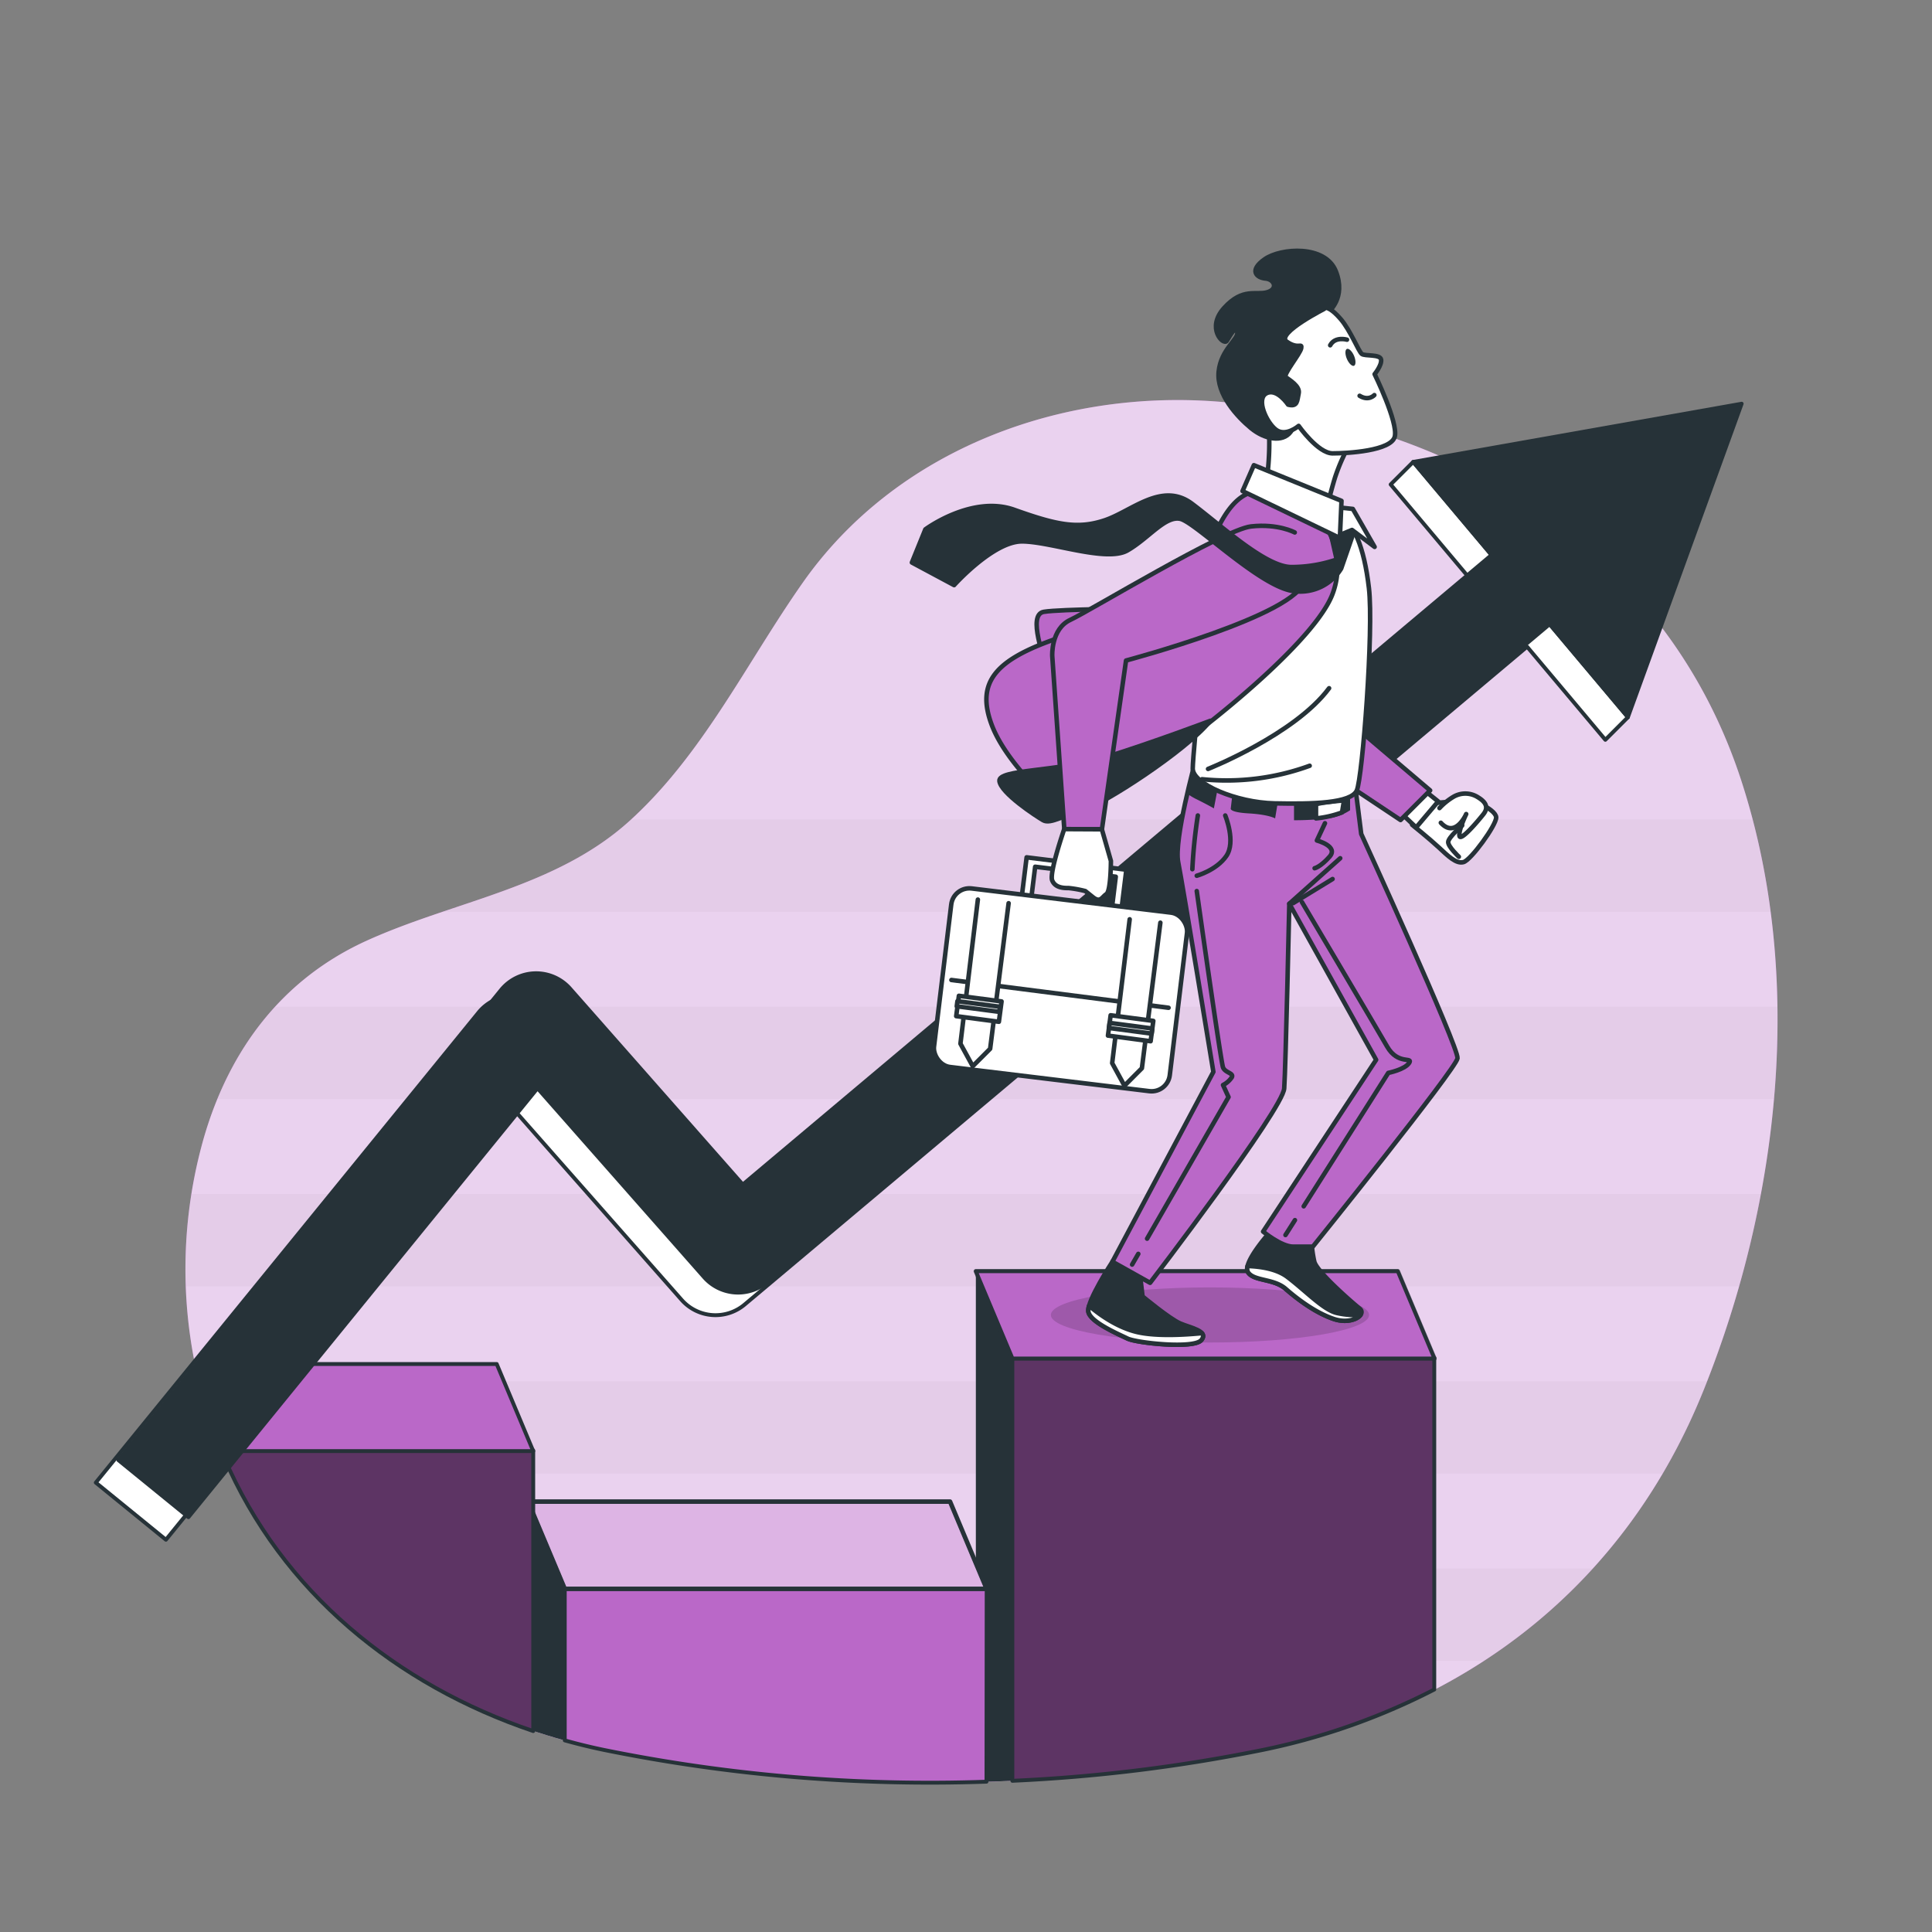 <svg xmlns="http://www.w3.org/2000/svg" xmlns:xlink="http://www.w3.org/1999/xlink" viewBox="0 0 500 500"><rect x="0" y="0" width="500" height="500" fill="#808080" stroke="none"/><defs><clipPath id="freepik--clip-path--inject-32"><polygon points="255.35 411.2 146.16 411.2 136.67 388.61 245.87 388.61 255.35 411.2" style="fill:#BA68C8;stroke:#263238;stroke-linecap:round;stroke-linejoin:round;stroke-width:1.17px"></polygon></clipPath></defs><g id="freepik--background-simple--inject-32"><path d="M441.09,359.28c19.47-48.76,26-106.38,9.67-156.9-19-58.95-72.44-92.81-134-98.31C275,100.32,232,116.25,207.74,150.82c-14.52,20.67-25.81,44.44-44.86,61.67S117.7,233.13,95,243.4c-22,9.95-35.62,28.3-42.21,50.94A123.72,123.72,0,0,0,58,377.2c17.51,40.64,55.12,66.69,98.35,75.71,54,11.28,115.21,11.18,169.34.21S420.86,410,441.09,359.28Z" style="fill:#BA68C8"></path><path d="M441.09,359.28c19.47-48.76,26-106.38,9.67-156.9-19-58.95-72.44-92.81-134-98.31C275,100.32,232,116.25,207.74,150.82c-14.52,20.67-25.81,44.44-44.86,61.67S117.7,233.13,95,243.4c-22,9.95-35.62,28.3-42.21,50.94A123.72,123.72,0,0,0,58,377.2c17.51,40.64,55.12,66.69,98.35,75.71,54,11.28,115.21,11.18,169.34.21S420.86,410,441.09,359.28Z" style="fill:#fff;opacity:0.7"></path></g><g id="freepik--Charts--inject-32"><path d="M453.58,212.08H163.31c-.15.14-.28.28-.43.41C149.16,224.9,131.7,230.15,114.5,236H458.22A193.22,193.22,0,0,0,453.58,212.08Z" style="opacity:0.03"></path><path d="M460,260.55H71.19a80.07,80.07,0,0,0-14.92,23.89H459.08A235.51,235.51,0,0,0,460,260.55Z" style="opacity:0.03"></path><path d="M48.08,332.91h402q3.35-11.78,5.63-23.9H49.52A123.37,123.37,0,0,0,48.08,332.91Z" style="opacity:0.03"></path><path d="M58,377.2c.6,1.41,1.24,2.8,1.9,4.17H430.28a159.91,159.91,0,0,0,10.81-22.09c.24-.6.47-1.2.7-1.8H51.41A120.59,120.59,0,0,0,58,377.2Z" style="opacity:0.03"></path><path d="M101.57,429.84H384a145.6,145.6,0,0,0,28.2-23.9H75.49A127.37,127.37,0,0,0,101.57,429.84Z" style="opacity:0.03"></path><path d="M262,460.87a419.39,419.39,0,0,0,63.61-7.75,172.84,172.84,0,0,0,45.58-15.87V351.4H262Z" style="fill:#BA68C8"></path><path d="M262,460.87a419.39,419.39,0,0,0,63.61-7.75,172.84,172.84,0,0,0,45.58-15.87V351.4H262Z" style="fill-opacity:0.5;stroke:#263238;stroke-linecap:round;stroke-linejoin:round"></path><path d="M262,460.87V351.4L252.55,329V461.21C255.71,461.13,258.88,461,262,460.87Z" style="fill:#263238"></path><polygon points="371.23 351.58 262.03 351.58 252.55 328.99 361.74 328.99 371.23 351.58" style="fill:#fff;stroke:#263238;stroke-linecap:round;stroke-linejoin:round;stroke-width:1.17px;opacity:0.5"></polygon><polygon points="371.23 351.58 262.03 351.58 252.55 328.99 361.74 328.99 371.23 351.58" style="fill:#BA68C8;stroke:#263238;stroke-linecap:round;stroke-linejoin:round"></polygon><path d="M255.35,411H146.16v39.41q5,1.4,10.14,2.47a423.39,423.39,0,0,0,99,8.22Z" style="fill:#BA68C8;stroke:#263238;stroke-linecap:round;stroke-linejoin:round"></path><polygon points="255.35 411.2 146.16 411.2 136.67 388.61 245.87 388.61 255.35 411.2" style="fill:#BA68C8"></polygon><g style="clip-path:url(#freepik--clip-path--inject-32)"><polygon points="255.35 411.2 146.16 411.2 136.67 388.61 245.87 388.61 255.35 411.2" style="fill:#fff;stroke:#263238;stroke-linecap:round;stroke-linejoin:round;opacity:0.5"></polygon></g><polygon points="255.35 411.2 146.16 411.2 136.67 388.61 245.87 388.61 255.35 411.2" style="fill:none;stroke:#263238;stroke-linecap:round;stroke-linejoin:round;stroke-width:1.17px"></polygon><path d="M136.67,447.5c3.12,1.08,6.29,2.05,9.49,2.94V411l-9.49-22.42Z" style="fill:#263238"></path><path d="M58,377.2C72.94,412,102.67,436.07,138,448V375.36H57.2C57.46,376,57.69,376.59,58,377.2Z" style="fill:#BA68C8"></path><path d="M58,377.2C72.94,412,102.67,436.07,138,448V375.36H57.2C57.46,376,57.69,376.59,58,377.2Z" style="fill-opacity:0.5;stroke:#263238;stroke-linecap:round;stroke-linejoin:round"></path><path d="M57.28,375.54H138L128.55,353H50.42A121.83,121.83,0,0,0,57.28,375.54Z" style="fill:#BA68C8;stroke:#263238;stroke-linecap:round;stroke-linejoin:round"></path><path d="M421.3,185.62l-55.56-66.08-5.84,5.84,20.25,24.08L186.39,312.38l-44.7-50.7a11.69,11.69,0,0,0-17.84.35L24.79,383.7l18.15,14.78,90.33-111,43.13,48.92a11.69,11.69,0,0,0,16.3,1.22L395.21,167.37l20.25,24.09Z" style="fill:#fff;stroke:#263238;stroke-linecap:round;stroke-linejoin:round"></path><path d="M450.74,104.48l-85,15.06L386,143.63,192.23,306.55l-44.7-50.71a11.7,11.7,0,0,0-17.85.35L30.63,377.87l18.14,14.77,90.34-111,43.13,48.92a11.69,11.69,0,0,0,16.3,1.22L401.05,161.54l20.25,24.08Z" style="fill:#263238;stroke:#263238;stroke-linecap:round;stroke-linejoin:round"></path></g><g id="freepik--Character--inject-32"><ellipse cx="313.14" cy="340.31" rx="41.18" ry="7.13" style="opacity:0.15"></ellipse><path d="M287.89,326.54s-6.62,10.14-6.23,12.87,7.79,5.85,10.13,7,17.16,2.73,19.11.39-2.73-3.12-5.46-4.29-9.75-7-9.75-7l-.78-6.63Z" style="fill:#263238;stroke:#263238;stroke-miterlimit:10;stroke-width:1.17px"></path><path d="M310.9,346.82c.61-.73.57-1.31.15-1.8-4.46.43-11.28.82-16.14-.15-5.68-1.13-10.72-4.95-13.05-6.94a3.75,3.75,0,0,0-.2,1.48c.39,2.73,7.79,5.85,10.13,7S309,349.16,310.9,346.82Z" style="fill:#fff;stroke:#263238;stroke-linecap:round;stroke-linejoin:round;stroke-width:1.17px"></path><path d="M328.45,319.13s-7,7.8-5.46,10.14,6.63,1.56,9.75,4.29,7.8,6.24,12.48,7.8,8.58-1.17,6.63-2.73-10.92-9.36-11.7-12.09a32.11,32.11,0,0,1-.78-7Z" style="fill:#263238;stroke:#263238;stroke-miterlimit:10;stroke-width:1.17px"></path><path d="M352.1,340.29a21.19,21.19,0,0,1-6.1-.49c-3.51-.78-8.19-5.85-12.87-9.36-2.91-2.18-7.32-2.7-10.25-2.79a2.07,2.07,0,0,0,.11,1.62c1.56,2.34,6.63,1.56,9.75,4.29s7.8,6.24,12.48,7.8C348.42,342.43,351.26,341.49,352.1,340.29Z" style="fill:#fff;stroke:#263238;stroke-linecap:round;stroke-linejoin:round;stroke-width:1.17px"></path><path d="M309.37,197s-5.62,20.3-4.45,26.15,9.1,54.25,9.1,54.25l-26.13,49.13,9.75,5.46s34.32-44.84,34.71-50.3,1.32-47.82,1.32-47.82l22.47,40.41-29.25,44.45s4.68,3.9,7.8,3.9h5.07s37.05-46,37.44-48.74-24.92-58.07-24.92-58.07l-1.58-12.58Z" style="fill:#BA68C8;stroke:#263238;stroke-linecap:round;stroke-linejoin:round;stroke-width:1.17px"></path><path d="M317.09,211.05s2.83,6.8.28,10.49-7.65,5.1-7.65,5.1" style="fill:none;stroke:#263238;stroke-linecap:round;stroke-linejoin:round;stroke-width:1.17px"></path><line x1="333.67" y1="233.88" x2="346.85" y2="222.11" style="fill:none;stroke:#263238;stroke-linecap:round;stroke-linejoin:round;stroke-width:1.17px"></line><path d="M342.9,213.05l-2.09,4.47s5.67,1.49,3.29,4.18-3.88,3-3.88,3" style="fill:none;stroke:#263238;stroke-linecap:round;stroke-linejoin:round;stroke-width:1.17px"></path><line x1="334.66" y1="233.73" x2="344.87" y2="227.49" style="fill:none;stroke:#263238;stroke-linecap:round;stroke-linejoin:round;stroke-width:1.17px"></line><path d="M310,211.05a132.55,132.55,0,0,0-1.42,13.89" style="fill:none;stroke:#263238;stroke-linecap:round;stroke-linejoin:round;stroke-width:1.17px"></path><line x1="294.59" y1="324.5" x2="292.99" y2="327.27" style="fill:none;stroke:#263238;stroke-linecap:round;stroke-linejoin:round;stroke-width:1.17px"></line><path d="M309.72,230.61s6.23,44.22,6.8,45.64,2.83,1.42,2.27,2.55a5.91,5.91,0,0,1-2.27,2l1.42,3.12-21.07,36.64" style="fill:none;stroke:#263238;stroke-linecap:round;stroke-linejoin:round;stroke-width:1.17px"></path><line x1="335.13" y1="315.77" x2="332.68" y2="319.62" style="fill:none;stroke:#263238;stroke-linecap:round;stroke-linejoin:round;stroke-width:1.17px"></line><path d="M336.93,233.44S356.21,266,359,270.86s6.8,2.55,5.67,4.25-5.39,2.56-5.39,2.56L337.4,312.19" style="fill:none;stroke:#263238;stroke-linecap:round;stroke-linejoin:round;stroke-width:1.17px"></path><path d="M307.57,205.61a14.11,14.11,0,0,0,2.17,1.27c3.11,1.55,4.41,2.33,4.41,2.33l1-5.18,3.89.77-.52,4.41s-.52,1,4.67,1.3S330,211.8,330,211.8l1-6,3.89-.26v6.74a77.78,77.78,0,0,0,9.07-.52,13.12,13.12,0,0,0,5.44-2.07v-4.67l-2.11-2.33L309.37,197S308.53,201.58,307.57,205.61Z" style="fill:#263238"></path><path d="M340.58,208.17v3.63a27.12,27.12,0,0,0,6.74-1.55l.51-3.11S341.87,207.65,340.58,208.17Z" style="fill:#fff;stroke:#263238;stroke-linecap:round;stroke-linejoin:round;stroke-width:1.17px"></path><path d="M376.17,207.41l-6.05.51-4.66,5.53s4.49,3.62,6.91,5.87,4.49,4.31,6.39,3.79,8.45-9.49,8.45-11.56S379.79,205.68,376.17,207.41Z" style="fill:#fff;stroke:#263238;stroke-linecap:round;stroke-linejoin:round;stroke-width:1.17px"></path><path d="M372.54,209.13a16.44,16.44,0,0,1,3.63-2.93,6.07,6.07,0,0,1,6.38.17c2.25,1.38,2.59,2.76,1.38,4.31s-5.86,7.08-6.21,5.7,1.73-5.7,1.73-5.7-2.77,6.39-6.56,2.25" style="fill:#fff;stroke:#263238;stroke-linecap:round;stroke-linejoin:round;stroke-width:1.17px"></path><path d="M377.55,221.73s-2.76-2.59-2.76-3.79,3.62-4.32,3.62-4.32" style="fill:none;stroke:#263238;stroke-linecap:round;stroke-linejoin:round;stroke-width:1.17px"></path><polygon points="368.74 204.64 372.2 207.41 366.5 214.14 363.39 211.2 368.74 204.64" style="fill:#fff;stroke:#263238;stroke-linecap:round;stroke-linejoin:round;stroke-width:1.17px"></polygon><polygon points="351.66 188.88 370.12 204.56 362.46 212.22 346.78 201.77 351.66 188.88" style="fill:#BA68C8;stroke:#263238;stroke-linecap:round;stroke-linejoin:round;stroke-width:1.17px"></polygon><path d="M325,129.41s-9,4.81-10.46,12.76-5.86,52.77-5.86,56.74,11.29,8.79,21.12,9,19.87,0,21.34-3.35,4.4-41.47,3.14-52.35-4-16.94-8-19.66S330.45,126.28,325,129.41Z" style="fill:#fff;stroke:#263238;stroke-linecap:round;stroke-linejoin:round;stroke-width:1.17px"></path><path d="M312.64,199s22.44-8.9,31.33-20.89" style="fill:none;stroke:#263238;stroke-linecap:round;stroke-linejoin:round;stroke-width:1.17px"></path><path d="M311.09,201.66a62.71,62.71,0,0,0,27.85-3.48" style="fill:none;stroke:#263238;stroke-linecap:round;stroke-linejoin:round;stroke-width:1.17px"></path><path d="M328.35,110.17s0,.39.06,1.06a69,69,0,0,1-.26,10.23l-.63,5.65,15.89,4.6s.63-3.34,2.1-8.15a49.18,49.18,0,0,1,4.39-9.63s-7.32-2.3-11.51-5.85S329.82,105.78,328.35,110.17Z" style="fill:#fff;stroke:#263238;stroke-linecap:round;stroke-linejoin:round;stroke-width:1.17px"></path><path d="M343.83,80.68s4.6-3.56,1.89-10.46-14.23-6.07-18.41-3.14-2.09,4.81.21,5,3.34,2.72.42,3.56-6.28-1.26-11.09,4-.21,9.83.63,8.58,2.3-4.19,2.72-2.3S316,90.3,315.39,96.16s4.81,11.71,8.36,14.64,8.16,3.76,10.25,1,4.19-7.32,6.49-10.25-.42-10-1.26-12.76S343.83,80.68,343.83,80.68Z" style="fill:#263238;stroke:#263238;stroke-linecap:round;stroke-linejoin:round;stroke-width:1.17px"></path><path d="M333.37,104.73s-2.92-4.39-5.64-2.93,0,7.53,2.51,9.42,5.85-1,5.85-1,5,7.11,8.79,7.11,15.27-.63,16.1-4.39-5.23-16.11-5.23-16.11,1.89-2.3,1.68-3.76-4.19-.84-5-1.47-2.93-6.06-5.44-9-3.76-2.93-3.76-2.93S330,86.32,333,88.42s4,.21,3.76,1.67-4.81,6.9-4,7.53,3.76,2.3,3.34,4.18S335.88,105.36,333.37,104.73Z" style="fill:#fff;stroke:#263238;stroke-linecap:round;stroke-linejoin:round;stroke-width:1.17px"></path><path d="M350.43,92.08c.5,1.21.49,2.36,0,2.58s-1.35-.58-1.86-1.78-.49-2.36,0-2.58S349.92,90.88,350.43,92.08Z" style="fill:#263238"></path><path d="M348.6,87.91s-3.08-.91-4.35,1.45" style="fill:none;stroke:#263238;stroke-linecap:round;stroke-linejoin:round;stroke-width:1.17px"></path><path d="M355.68,102.25s-1.45,1.63-3.81.18" style="fill:none;stroke:#263238;stroke-linecap:round;stroke-linejoin:round;stroke-width:1.17px"></path><path d="M295.9,157.51s-21.38.11-25.76.83.32,12.33.77,15.07S295.9,157.51,295.9,157.51Z" style="fill:#BA68C8;stroke:#263238;stroke-linecap:round;stroke-linejoin:round;stroke-width:1.17px"></path><path d="M341.71,134.29a19.68,19.68,0,0,1,3.12,19.5c-4.29,11.3-28.86,31.58-42.12,40.94a256.6,256.6,0,0,1-26.9,16.38S261,199,256.7,187.71s1.15-17,16.75-22.44,35.5-12.26,39-22,7.88-17.08,15.06-16.15S341.71,134.29,341.71,134.29Z" style="fill:#BA68C8;stroke:#263238;stroke-linecap:round;stroke-linejoin:round;stroke-width:1.17px"></path><path d="M313.24,186.54s-14.43,5.46-26.91,9.36-28.07,3.12-27.68,6.24,9.36,9,11.31,10.14,5.85-1.56,10.53-2.73S307,194.34,313.24,186.54Z" style="fill:#263238;stroke:#263238;stroke-linecap:round;stroke-linejoin:round;stroke-width:1.17px"></path><polygon points="265.69 221.88 264.16 234.25 266.63 234.56 267.9 224.31 288.76 226.89 287.5 237.14 289.97 237.45 291.5 225.08 265.69 221.88" style="fill:#fff;stroke:#263238;stroke-linecap:round;stroke-linejoin:round;stroke-width:1.17px"></polygon><rect x="243.55" y="234.26" width="61.63" height="46.67" rx="4.75" transform="matrix(0.99, 0.12, -0.12, 0.99, 33.75, -31.78)" style="fill:#fff;stroke:#263238;stroke-linecap:round;stroke-linejoin:round;stroke-width:1.17px"></rect><line x1="246.22" y1="253.62" x2="302.42" y2="260.81" style="fill:none;stroke:#263238;stroke-linecap:round;stroke-linejoin:round;stroke-width:1.17px"></line><polyline points="253.07 232.81 248.56 270.1 251.74 275.93 256.25 271.42 261.03 233.75" style="fill:#fff;stroke:#263238;stroke-linecap:round;stroke-linejoin:round;stroke-width:1.17px"></polyline><rect x="247.76" y="258.42" width="11.14" height="5.31" transform="translate(36.35 -30.91) rotate(7.52)" style="fill:#fff;stroke:#263238;stroke-linecap:round;stroke-linejoin:round;stroke-width:1.17px"></rect><rect x="247.76" y="260.41" width="11.14" height="1.33" transform="matrix(0.99, 0.13, -0.13, 0.99, 36.35, -30.91)" style="fill:#fff;stroke:#263238;stroke-linecap:round;stroke-linejoin:round;stroke-width:1.17px"></rect><polyline points="292.36 237.91 287.83 275.14 291.01 280.98 295.52 276.46 300.3 238.79" style="fill:#fff;stroke:#263238;stroke-linecap:round;stroke-linejoin:round;stroke-width:1.17px"></polyline><rect x="287.03" y="263.46" width="11.14" height="5.31" transform="translate(37.35 -36.01) rotate(7.52)" style="fill:#fff;stroke:#263238;stroke-linecap:round;stroke-linejoin:round;stroke-width:1.17px"></rect><rect x="287.03" y="265.45" width="11.14" height="1.33" transform="translate(37.35 -36.01) rotate(7.52)" style="fill:#fff;stroke:#263238;stroke-linecap:round;stroke-linejoin:round;stroke-width:1.17px"></rect><path d="M335.08,137.8s-4.29-2.34-11.31-1.56S282.05,158.08,277,160.42s-4.68,9.35-4.68,9.35l3.12,44.85h9.74l6.24-43.68s44.69-11.86,46.09-20.7" style="fill:#BA68C8;stroke:#263238;stroke-linecap:round;stroke-linejoin:round;stroke-width:1.17px"></path><path d="M285.16,214.62l2.34,8.19s0,7.8-1.17,8.58-1.56,2.34-3.5.78l-1.95-1.56a29.14,29.14,0,0,0-4.29-.78c-1.17,0-3.51,0-4.29-2s3.12-13.26,3.12-13.26Z" style="fill:#fff;stroke:#263238;stroke-linecap:round;stroke-linejoin:round;stroke-width:1.17px"></path><path d="M344.3,137.6l1.63,7.2a36,36,0,0,1-11.7,1.95c-6.63,0-17.94-10.53-25.73-16.38s-15.6,1.95-22.62,4.29-12.48,1.17-23.4-2.73-23,5.07-23,5.07L236,145.58l10.92,5.85s10.14-11.31,17.55-11.31,21.84,5.46,27.3,2.34,9.75-9,13.65-8.19S326.43,152.21,335,153a12.39,12.39,0,0,0,12.09-5.85l3.12-9S345,130.78,344.3,137.6Z" style="fill:#263238;stroke:#263238;stroke-linecap:round;stroke-linejoin:round;stroke-width:1.17px"></path><polygon points="346.13 131.29 350.11 131.71 355.75 141.54 349.9 137.15 346.33 138.61 345.92 135.27 346.13 131.29" style="fill:#fff;stroke:#263238;stroke-linecap:round;stroke-linejoin:round;stroke-width:1.17px"></polygon><polygon points="324.5 120.39 347.18 129.62 346.76 139.24 321.57 127.09 324.5 120.39" style="fill:#fff;stroke:#263238;stroke-linecap:round;stroke-linejoin:round;stroke-width:1.17px"></polygon></g></svg>